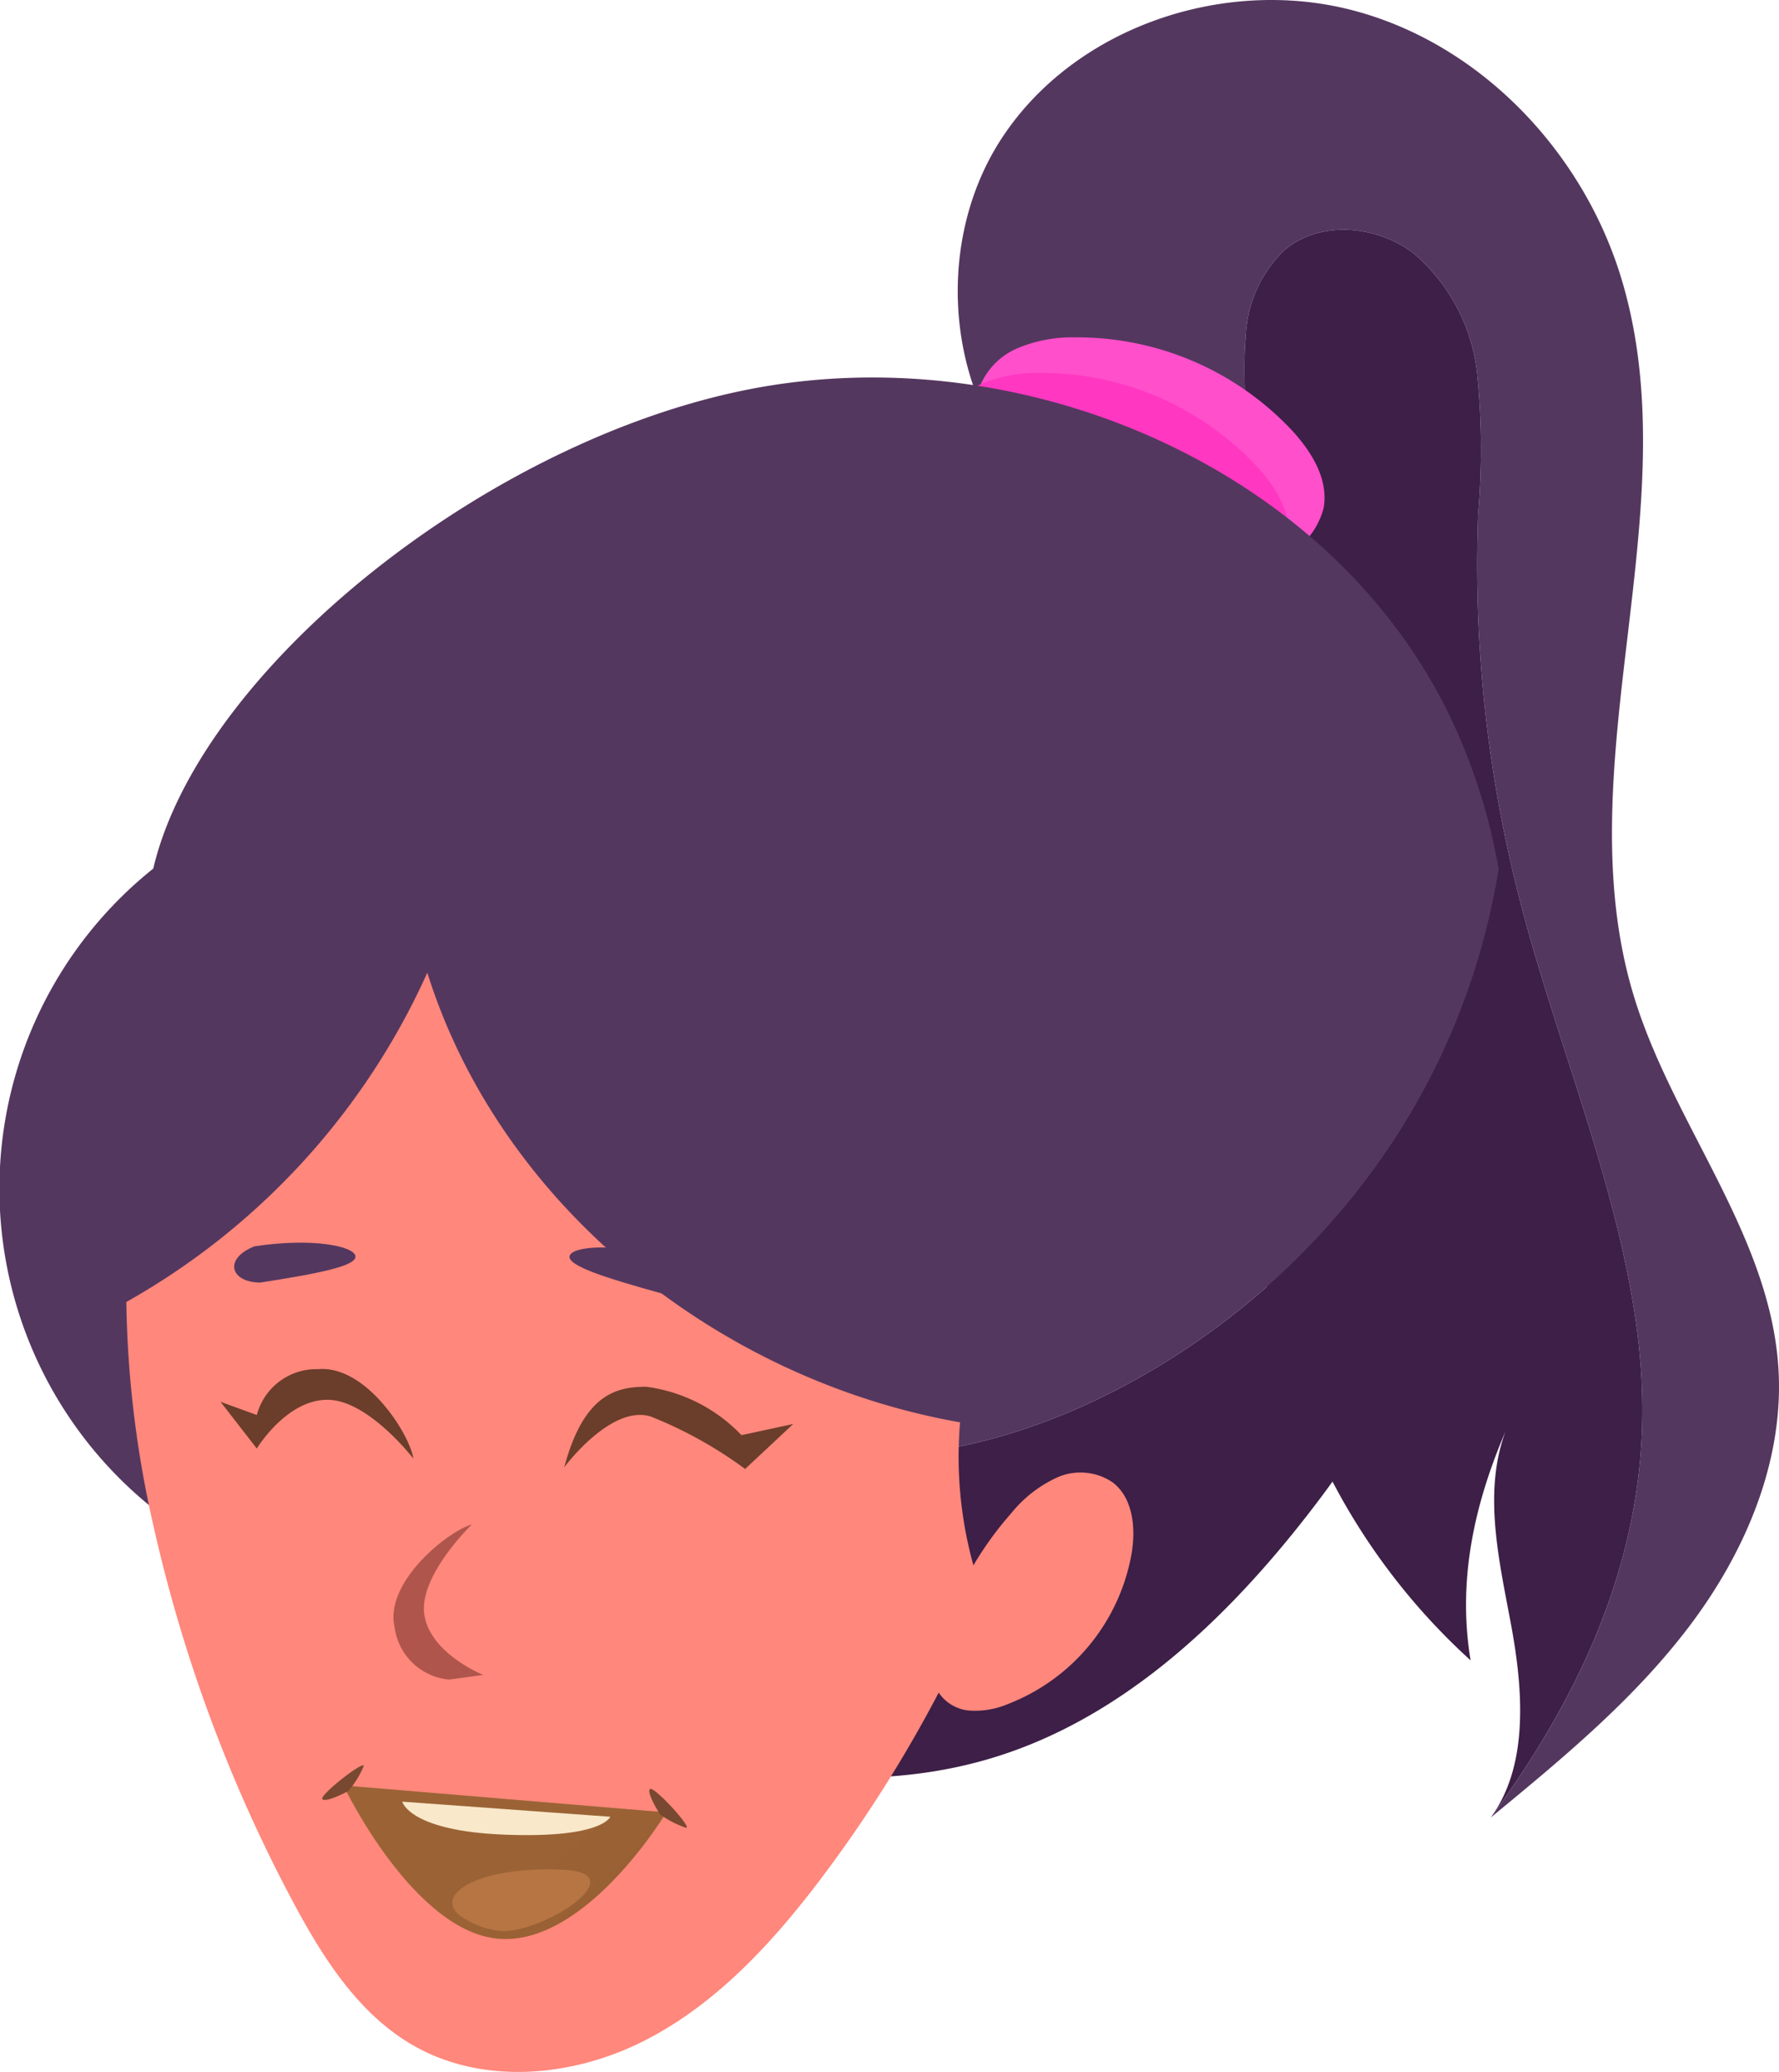 <svg xmlns="http://www.w3.org/2000/svg" xmlns:xlink="http://www.w3.org/1999/xlink" width="117.732" height="137.036" viewBox="0 0 117.732 137.036"><defs><style>.a{fill:#54375f;}.b{fill:#3d1f47;}.c{fill:#ff4fcb;}.d{fill:#ff37c1;}.e{fill:#ff877b;}.f{fill:#6b3d2b;}.g{fill:#af554c;}.h{fill:#9b6335;}.i{opacity:0.5;mix-blend-mode:multiply;isolation:isolate;fill:url(#a);}.j{fill:#b77544;}.k{fill:#794830;}.l{fill:#f9e8ca;}</style><linearGradient id="a" x1="0.912" y1="-0.086" x2="1.656" y2="0.239" gradientUnits="objectBoundingBox"><stop offset="0" stop-color="#9b6335"/><stop offset="0.207" stop-color="#975f33"/><stop offset="0.392" stop-color="#8c562f"/><stop offset="0.567" stop-color="#7a4629"/><stop offset="0.737" stop-color="#603020"/><stop offset="0.901" stop-color="#401415"/><stop offset="1" stop-color="#29000d"/></linearGradient></defs><g transform="translate(-308.976 -153.679)"><g transform="translate(372.357 153.679)"><path class="a" d="M751.108,335c-.6-8.827-7.03-16.119-9.585-24.59-4.6-15.257,3.83-32.191-.817-47.433-2.557-8.391-9.385-15.552-17.884-17.72s-18.342,1.178-23.13,8.528-3.564,18.254,3.216,23.82a29.688,29.688,0,0,1,7.046,8.727,20.329,20.329,0,0,0,5.838-13.009c.107-2.149-.133-4.309.07-6.451a8.389,8.389,0,0,1,2.578-5.738c2.361-1.978,6.1-1.631,8.549.242a12.17,12.17,0,0,1,4.192,7.979,49.589,49.589,0,0,1,.061,9.225,88.7,88.7,0,0,0,2.625,25.042c2.112,8.37,5.442,16.416,7.188,24.87s2.747,20.424-8.98,36.326c4.741-3.9,9.531-7.849,13.22-12.755S751.526,341.123,751.108,335Z" transform="translate(-696.802 -244.606)"/><path class="b" d="M756.54,346.386c-1.746-8.454-5.077-16.5-7.188-24.87a88.7,88.7,0,0,1-2.625-25.042,49.589,49.589,0,0,0-.061-9.225,12.17,12.17,0,0,0-4.192-7.979c-2.446-1.873-6.188-2.22-8.549-.242a8.389,8.389,0,0,0-2.578,5.738c-.2,2.142.037,4.3-.07,6.451a20.33,20.33,0,0,1-5.838,13.009,48.8,48.8,0,0,1,5.461,18.649c.917,9.922.2,20.112,3,29.673a42.733,42.733,0,0,0,12.329,19.768c-.874-5.229.219-10.276,2.311-15.147-1.5,4.041-.428,8.516.36,12.753s1.216,9.322-1.343,12.791C759.287,366.81,758.286,354.84,756.54,346.386Z" transform="translate(-712.287 -262.5)"/></g><path class="c" d="M722.453,304.45a5,5,0,0,1-4.062,3.713,11.756,11.756,0,0,1-5.754-.633,38.973,38.973,0,0,1-8.825-4.006,11.4,11.4,0,0,1-3.278-2.733,4.789,4.789,0,0,1-.953-4.035,4.636,4.636,0,0,1,2.578-2.832,9.333,9.333,0,0,1,3.853-.732,19.507,19.507,0,0,1,14.277,6.086C721.613,300.693,722.78,302.539,722.453,304.45Z" transform="translate(-325.875 -117.2)"/><path class="d" d="M717.33,309.573a5,5,0,0,1-4.063,3.713,11.755,11.755,0,0,1-5.754-.633,38.967,38.967,0,0,1-8.825-4.006,11.4,11.4,0,0,1-3.278-2.733,4.788,4.788,0,0,1-.953-4.035,4.636,4.636,0,0,1,2.578-2.832,9.34,9.34,0,0,1,3.853-.732,19.506,19.506,0,0,1,14.277,6.086C716.49,305.816,717.657,307.662,717.33,309.573Z" transform="translate(-323.105 -119.97)"/><g transform="translate(308.976 178.646)"><path class="a" d="M657.972,331.519a38.822,38.822,0,0,0-3.207-10.091c-7.8-16.221-27.579-24.859-45.327-21.868s-37.367,18.51-40.507,31.894a27.09,27.09,0,0,0,10.1,47.385,29.038,29.038,0,0,1,3.557,1.2,103.516,103.516,0,0,0,33.112-9.918C628.571,371.3,653.588,358.186,657.972,331.519Z" transform="translate(-558.788 -298.974)"/><path class="b" d="M643.732,408.444a103.516,103.516,0,0,1-33.112,9.918c6.381,2.575,12.574,7.152,18.923,9.221,7.521,2.451,15.792,3.293,23.33.894,7.86-2.5,14.275-8.288,19.473-14.693,6.1-7.52,10.926-16.213,13.093-25.652a46.289,46.289,0,0,0,.562-18.29C681.617,396.509,656.6,409.623,643.732,408.444Z" transform="translate(-586.817 -337.297)"/></g><path class="e" d="M642.277,418.411a3.8,3.8,0,0,0-3.688-.331,8.421,8.421,0,0,0-3.03,2.36,22.311,22.311,0,0,0-2.507,3.452,26.892,26.892,0,0,1-.885-9.46c-15.953-2.8-30.406-14.285-35.256-29.738a47.2,47.2,0,0,1-19.919,21.779,70.609,70.609,0,0,0,1.785,14.759,98.681,98.681,0,0,0,9.26,24.942c1.969,3.684,4.322,7.391,7.944,9.469,4.625,2.654,10.593,2.093,15.34-.335s8.458-6.48,11.672-10.735a88.843,88.843,0,0,0,7.761-12.264,2.719,2.719,0,0,0,1.988,1.184,5.556,5.556,0,0,0,2.586-.426,13.116,13.116,0,0,0,8.194-9.964C643.8,421.425,643.623,419.453,642.277,418.411Z" transform="translate(-259.656 -166.682)"/><g transform="translate(324.175 234.877) rotate(3)"><path class="a" d="M279.045,90.337c-.144.657,2.433,1.325,6.185,2.156s7.26,1.5,7.407.853-3.128-2.394-6.88-3.223S279.189,89.686,279.045,90.337Z" transform="translate(-256.478 -89.653)"/><path class="a" d="M294.081,90.545c.136.657-2.45,1.294-6.21,2.081-1.962.083-2.516-1.444-.5-2.375C291.135,89.472,293.945,89.888,294.081,90.545Z" transform="translate(-285.671 -89.105)"/><g transform="translate(22.941 9.063)"><path class="f" d="M278.613,97.664s2.862-4.328,5.542-3.652a27.865,27.865,0,0,1,6.418,3.137l3.023-3.137-3.381.917a10.618,10.618,0,0,0-6.47-2.868C281.777,92.169,279.649,92.77,278.613,97.664Z" transform="translate(-278.613 -92.061)"/></g><g transform="translate(0 9.006)"><path class="f" d="M287.569,97.531s1.807-3.375,4.558-3.466c2.663-.091,5.819,3.583,5.819,3.583-.277-1.5-3.405-6.027-6.614-5.57a4.079,4.079,0,0,0-3.879,3.239l-2.441-.745Z" transform="translate(-285.011 -92.045)"/></g><g transform="translate(12.54 27.058) rotate(-98)"><path class="g" d="M287.564,97.636S289.3,94.2,291.946,94.1c2.56-.093,5.594,3.651,5.594,3.651-.266-1.525-3.274-6.142-6.359-5.676a3.991,3.991,0,0,0-3.729,3.3Z" transform="translate(-289.953 -92.152)"/></g><g transform="translate(8.092 35.049)"><path class="h" d="M301.984,98.234l-21.422-.662s5.2,9.582,10.942,9.585S301.984,98.234,301.984,98.234Z" transform="translate(-279.201 -96.173)"/><path class="i" d="M301.984,98.234l-21.422-.662s5.2,9.582,10.942,9.585S301.984,98.234,301.984,98.234Z" transform="translate(-279.201 -96.173)"/><path class="j" d="M289.035,98.734c-5.428,0-8.507,1.94-6.883,3.3a5.543,5.543,0,0,0,2.657.939C287.425,103.264,293.809,98.751,289.035,98.734Z" transform="translate(-272.758 -92.527)"/><path class="k" d="M281.009,99.016a6.411,6.411,0,0,0,1.779.8c.388-.044-2.305-2.685-2.533-2.433S281.009,99.016,281.009,99.016Z" transform="translate(-258.631 -96.808)"/><path class="k" d="M287.131,98.988a6.315,6.315,0,0,0,.934-1.712c0-.388-2.854,2.089-2.619,2.333S287.131,98.988,287.131,98.988Z" transform="translate(-285.433 -97.234)"/><path class="l" d="M295.257,98.057l-13.8-.277s.554,1.94,7.03,1.823C294.822,99.5,295.257,98.057,295.257,98.057Z" transform="translate(-276.154 -95.517)"/></g></g></g></svg>